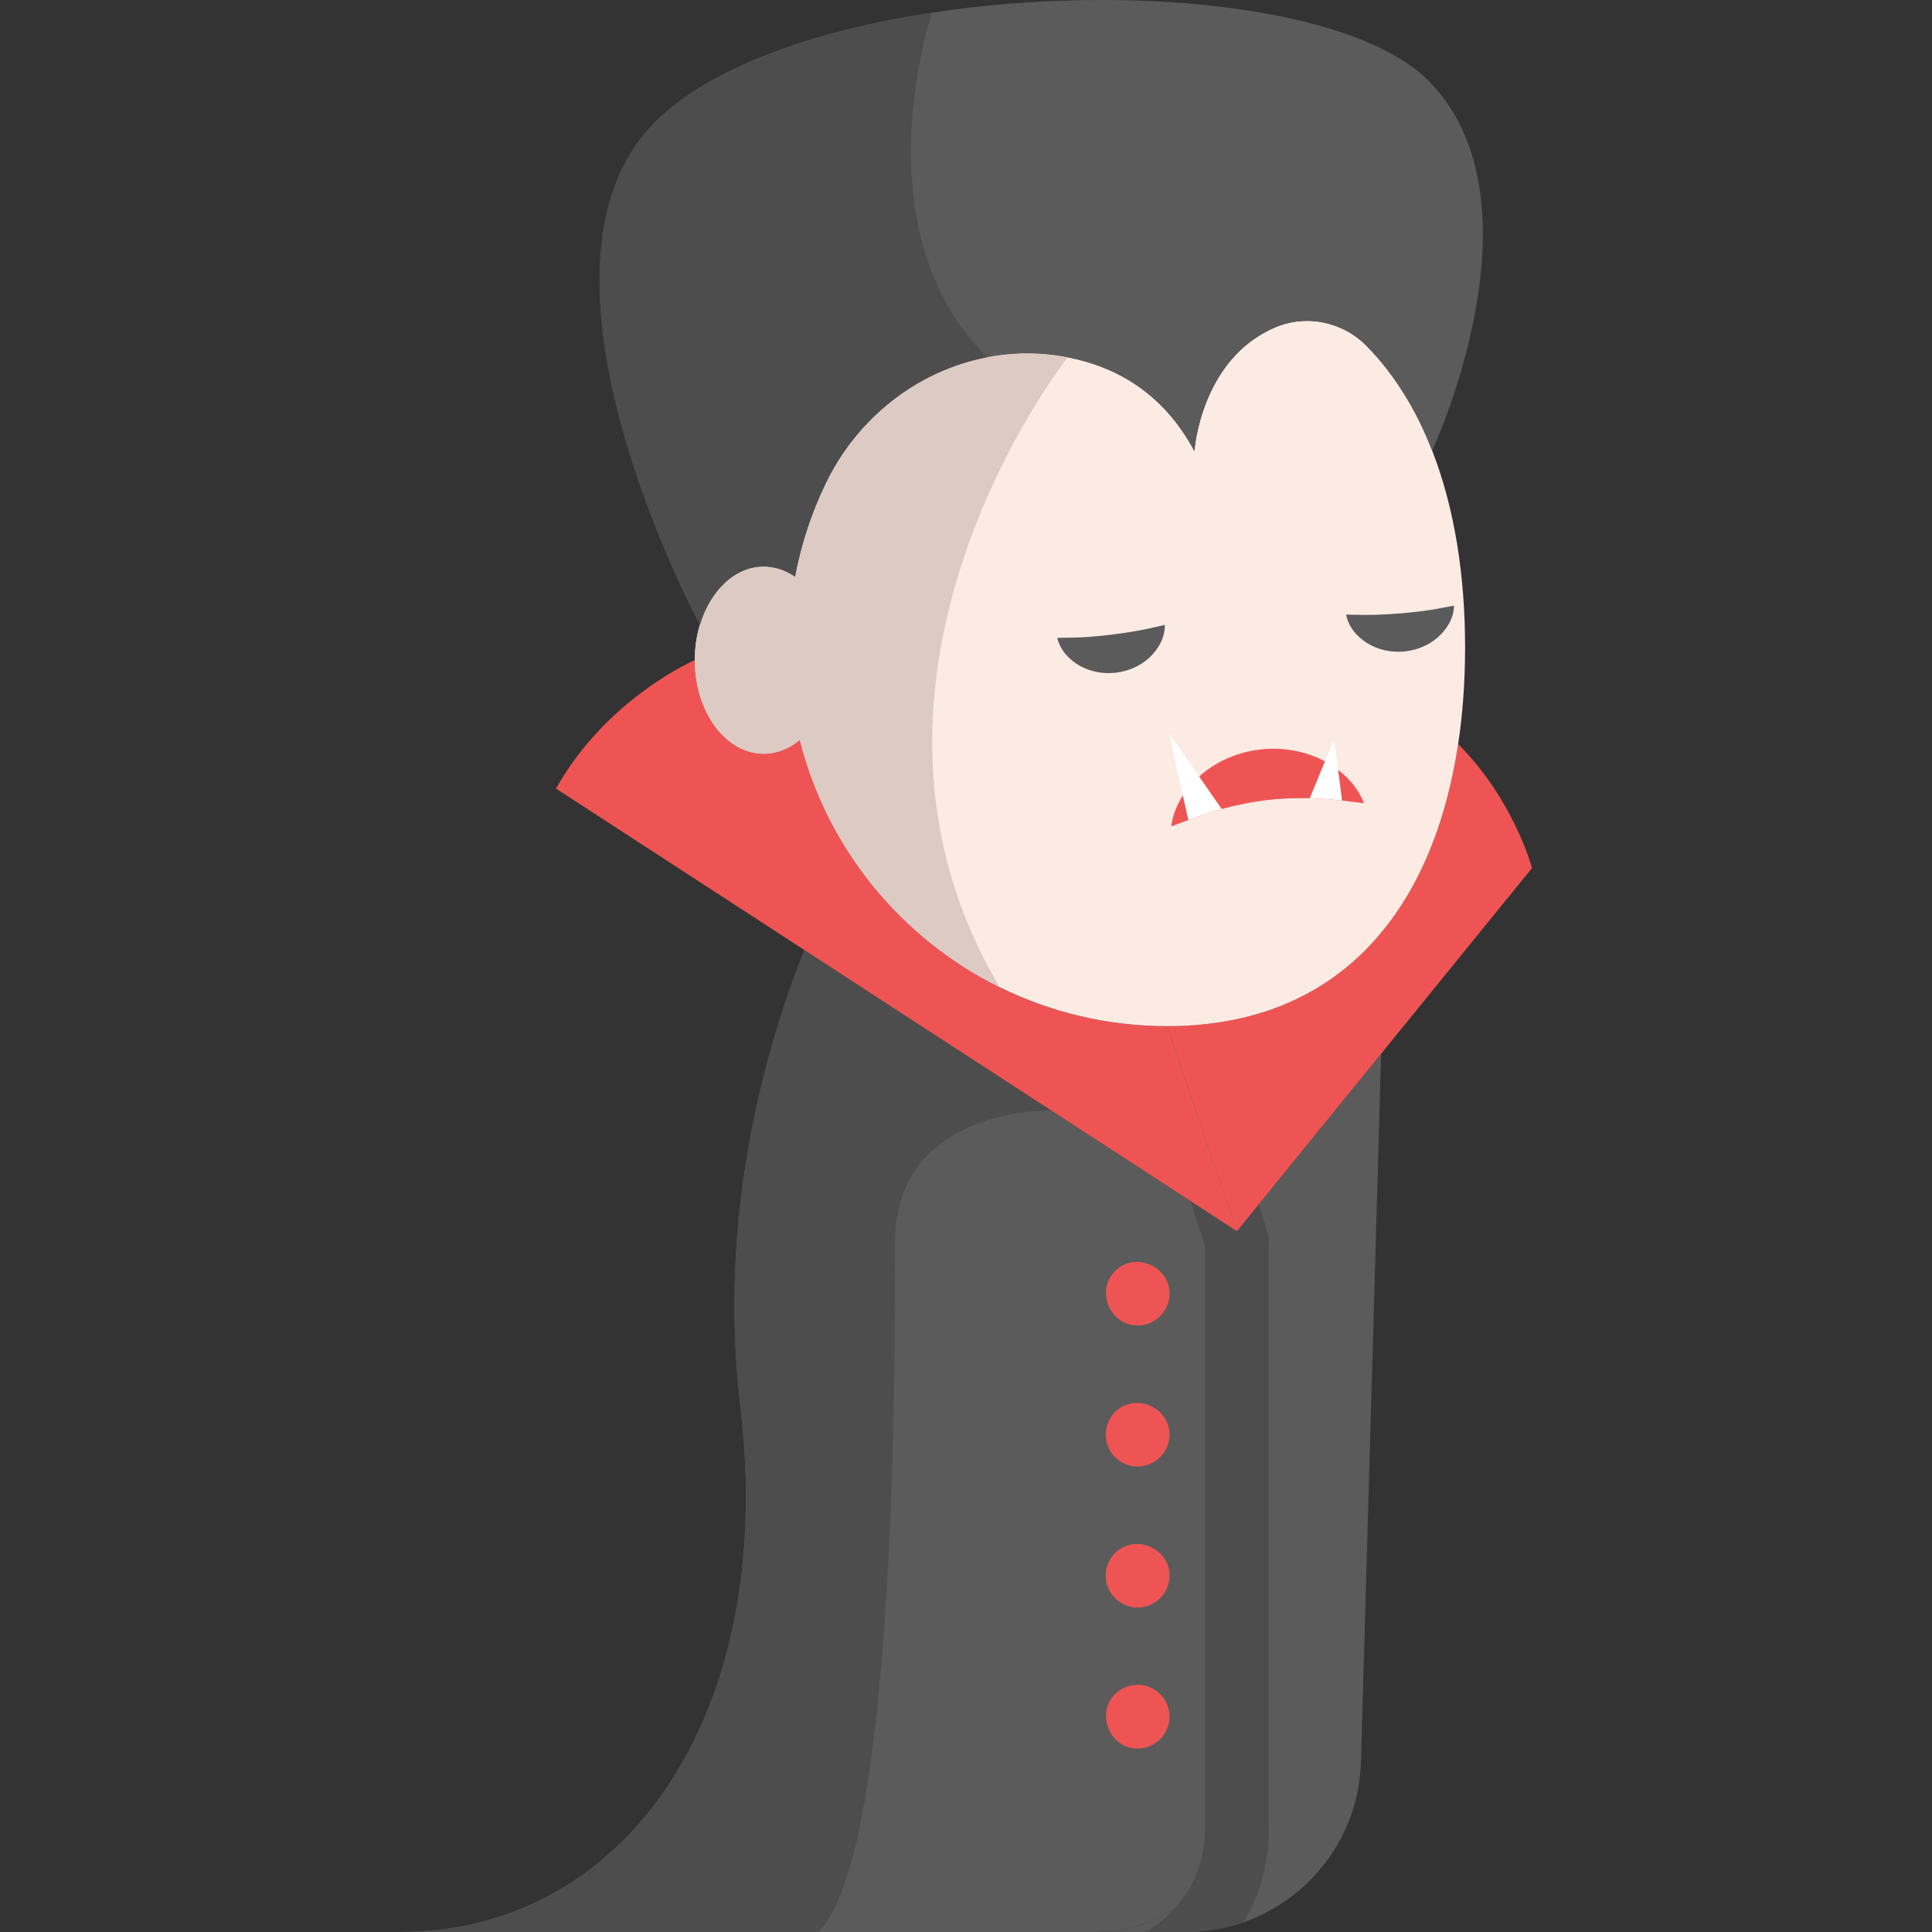 <?xml version="1.0" encoding="iso-8859-1"?>
<!-- Generator: Adobe Illustrator 19.0.0, SVG Export Plug-In . SVG Version: 6.00 Build 0)  -->
<svg xmlns="http://www.w3.org/2000/svg" xmlns:xlink="http://www.w3.org/1999/xlink" version="1.1" id="Layer_1" x="0px" y="0px" viewBox="0 0 512.002 512.002" style="enable-background:new 0 0 512.002 512.002;" xml:space="preserve">
<rect x="0" y="0" width="512.002" height="512.002" fill="#333333" stroke="none"/>
<g>
	<path style="fill:#5B5B5B;" d="M366.016,279.255l-5.346,187.63c-0.564,19.76-13.41,36.351-31.106,42.531   c-4.793,1.669-9.948,2.583-15.305,2.583h-23.55c7.692,0,14.831-2.335,20.741-6.339l0.023-0.011   c9.857-6.677,16.331-17.955,16.331-30.745V326.275l5.752-7.072L366.016,279.255z"/>
	<path style="fill:#5B5B5B;" d="M327.803,326.278v148.629c0,20.482-16.602,37.095-37.095,37.095h-184.71   c59.393,0,99.996-57.148,90.228-139.098c-6.057-50.787,6.508-94.92,16.94-121.143l65.393,42.509l0.011,0.011L327.803,326.278z"/>
</g>
<g>
	<path style="fill:#4D4D4D;" d="M278.571,294.279c0,0-41.37-1.083-41.37,35.009s0,162.411-20.301,182.712H105.998   c59.393,0,99.996-57.148,90.228-139.098c-6.057-50.787,6.508-94.92,16.94-121.143l65.393,42.509L278.571,294.279z"/>
	<path style="fill:#4D4D4D;" d="M336.263,328.903v155.813c0,9.045-2.459,17.516-6.699,24.7c-4.793,1.669-9.948,2.583-15.305,2.583   h-10.873c3.034-1.602,5.763-3.756,8.064-6.339l0.023-0.011c4.872-5.459,7.872-12.835,7.872-20.933V330.246l-3.891-12   l-14.188-43.693c-1.444-4.444,0.993-9.226,5.436-10.658c4.444-1.444,9.215,0.981,10.658,5.425l16.196,49.885l2.301,7.094   C336.128,327.144,336.263,328.024,336.263,328.903z"/>
</g>
<g>
	<path style="fill:#EF5454;" d="M301.491,351.28c-7.438,0-11.259-9.398-5.864-14.557c5.493-5.251,14.935-0.801,14.293,6.801   C309.555,347.845,305.838,351.28,301.491,351.28z"/>
	<path style="fill:#EF5454;" d="M301.491,426.023c-3.538,0-6.764-2.285-7.967-5.608c-1.179-3.256-0.158-7.066,2.487-9.297   c5.67-4.783,14.637-0.139,13.896,7.275C309.481,422.662,305.785,426.023,301.491,426.023z"/>
	<path style="fill:#EF5454;" d="M301.491,388.657c-3.385,0-6.517-2.098-7.817-5.222c-1.437-3.452-0.355-7.616,2.606-9.912   c5.79-4.485,14.549,0.359,13.601,7.708C309.343,385.401,305.718,388.657,301.491,388.657z"/>
	<path style="fill:#EF5454;" d="M301.491,463.399c-7.512,0-11.293-9.594-5.737-14.687c2.509-2.301,6.275-2.873,9.351-1.419   c3.188,1.508,5.157,4.957,4.804,8.47C309.48,460.022,305.784,463.399,301.491,463.399z"/>
	<path style="fill:#EF5454;" d="M309.313,271.937l18.486,54.34l-114.635-74.517l-65.822-42.78   c13.534-24.057,36.779-34.039,36.779-34.039c0,13.703,8.177,24.813,18.271,24.813c3.508,0,6.778-1.342,9.564-3.666   C222.908,239.669,262.338,271.937,309.313,271.937z"/>
	<path style="fill:#EF5454;" d="M406.004,230.037l-39.994,49.22l-38.212,47.02l-18.486-54.34c46.58,0,70.615-31.727,77.111-74.754   C401.188,211.946,406.004,230.037,406.004,230.037z"/>
</g>
<path style="fill:#FCEBE3;" d="M388.266,171.557c0,8.854-0.598,17.448-1.838,25.625c-6.496,43.028-30.531,74.754-77.111,74.754  c-15.925,0-30.982-3.711-44.359-10.309c-26.076-12.869-45.757-36.734-52.998-65.54c-2.786,2.323-6.057,3.666-9.564,3.666  c-10.094,0-18.271-11.109-18.271-24.813c0-3.327,0.485-6.508,1.365-9.406c2.729-9.045,9.271-15.406,16.907-15.406  c2.989,0,5.797,0.981,8.29,2.696c1.635-8.684,4.399-16.974,8.132-24.711c11.651-24.215,37.749-38.55,64.141-33.43  c12.621,2.447,25.241,9.294,33.565,24.824c0,0,1.602-24.283,21.384-32.742c8.335-3.575,18.034-1.489,24.362,5.008  c7.399,7.568,13.117,16.952,17.267,27.632C385.469,134.61,388.266,152.463,388.266,171.557z"/>
<path style="fill:#5B5B5B;" d="M379.548,119.405h-0.011c-4.151-10.681-9.869-20.065-17.267-27.632  c-6.327-6.496-16.027-8.583-24.362-5.008c-19.783,8.459-21.384,32.742-21.384,32.742c-8.324-15.531-20.944-22.377-33.565-24.824  c-7.263-1.41-14.504-1.342-21.418,0c-18.237,3.519-34.287,15.88-42.723,33.43c-3.733,7.737-6.496,16.027-8.132,24.711  c-2.493-1.714-5.301-2.696-8.29-2.696c-7.636,0-14.177,6.361-16.907,15.406c0,0-50.923-94.153-11.82-133.245  c14.572-14.572,42.464-24.226,73.333-28.929c51.96-7.929,112.357-1.838,131.936,18.395  C410.148,54.024,379.548,119.405,379.548,119.405z"/>
<path style="fill:#DDCAC3;" d="M264.946,261.617c0,0,0,0.011,0.011,0.011c-26.076-12.869-45.757-36.734-52.998-65.54  c-2.786,2.323-6.057,3.666-9.564,3.666c-10.094,0-18.271-11.109-18.271-24.813c0-3.327,0.485-6.508,1.365-9.406  c2.729-9.045,9.271-15.406,16.907-15.406c2.989,0,5.797,0.981,8.29,2.696c1.635-8.684,4.399-16.974,8.132-24.711  c11.651-24.215,37.749-38.55,64.141-33.43C282.959,94.683,215.997,179.295,264.946,261.617z"/>
<path style="fill:#4D4D4D;" d="M261.541,94.683c-18.237,3.519-34.287,15.88-42.723,33.43c-3.733,7.737-6.496,16.027-8.132,24.711  c-2.493-1.714-5.301-2.696-8.29-2.696c-7.636,0-14.177,6.361-16.907,15.406c0,0-50.923-94.153-11.82-133.245  c14.572-14.572,42.464-24.226,73.333-28.929C247.002,3.36,227.468,60.599,261.541,94.683z"/>
<path style="fill:#5B5B5B;" d="M280.188,169.043c3.395-0.047,5.854-0.073,8.136-0.248c2.258-0.17,4.234-0.359,6.22-0.601  c1.985-0.247,3.947-0.532,6.18-0.905c2.256-0.373,4.65-0.925,7.969-1.676c0.029,3.424-1.679,6.405-4.059,8.634  c-2.399,2.237-5.585,3.632-8.877,4.023c-3.291,0.389-6.715-0.21-9.574-1.816C283.345,174.851,280.98,172.366,280.188,169.043z"/>
<path style="fill:#EF5454;" d="M361.471,212.858c-2.075-0.259-3.981-0.496-5.797-0.699c-2.978-0.327-5.662-0.564-8.29-0.609h-0.282  c-4.083-0.102-7.861,0.056-11.639,0.519c-3.846,0.474-7.658,1.229-11.685,2.335h-0.011c-2.808,0.756-5.651,1.726-8.842,2.91  c-1.432,0.519-2.932,1.083-4.534,1.692c0.383-2.966,1.489-5.718,3.079-8.177c1.196-1.85,2.662-3.541,4.32-5.03  c0.248-0.237,0.508-0.462,0.767-0.677c4.275-3.575,9.7-5.82,15.294-6.485c5.605-0.677,11.403,0.226,16.388,2.684  c0.293,0.147,0.598,0.305,0.891,0.462c1.218,0.665,2.38,1.41,3.474,2.244C357.625,206.328,360.083,209.283,361.471,212.858z"/>
<path style="fill:#5B5B5B;" d="M385.346,160.494c-0.105,3.415-1.921,6.325-4.377,8.468c-2.477,2.149-5.709,3.426-9.012,3.708  c-3.303,0.281-6.705-0.443-9.506-2.15c-2.78-1.703-5.054-4.279-5.716-7.638c3.403,0.067,5.859,0.124,8.143,0.035  c2.26-0.087,4.24-0.202,6.235-0.361c1.994-0.164,3.969-0.377,6.215-0.667C379.599,161.603,382.011,161.133,385.346,160.494z"/>
<g>
	<path style="fill:#FFFFFF;" d="M323.766,214.404c-2.808,0.756-5.651,1.726-8.842,2.91l-1.455-6.485l-3.699-16.557l8.019,11.527   L323.766,214.404z"/>
	<path style="fill:#FFFFFF;" d="M355.673,212.159c-2.978-0.327-5.662-0.564-8.29-0.609h-0.282l4.026-9.767l2.402-5.831l1.071,8.075   L355.673,212.159z"/>
</g>
<g>
</g>
<g>
</g>
<g>
</g>
<g>
</g>
<g>
</g>
<g>
</g>
<g>
</g>
<g>
</g>
<g>
</g>
<g>
</g>
<g>
</g>
<g>
</g>
<g>
</g>
<g>
</g>
<g>
</g>
</svg>
